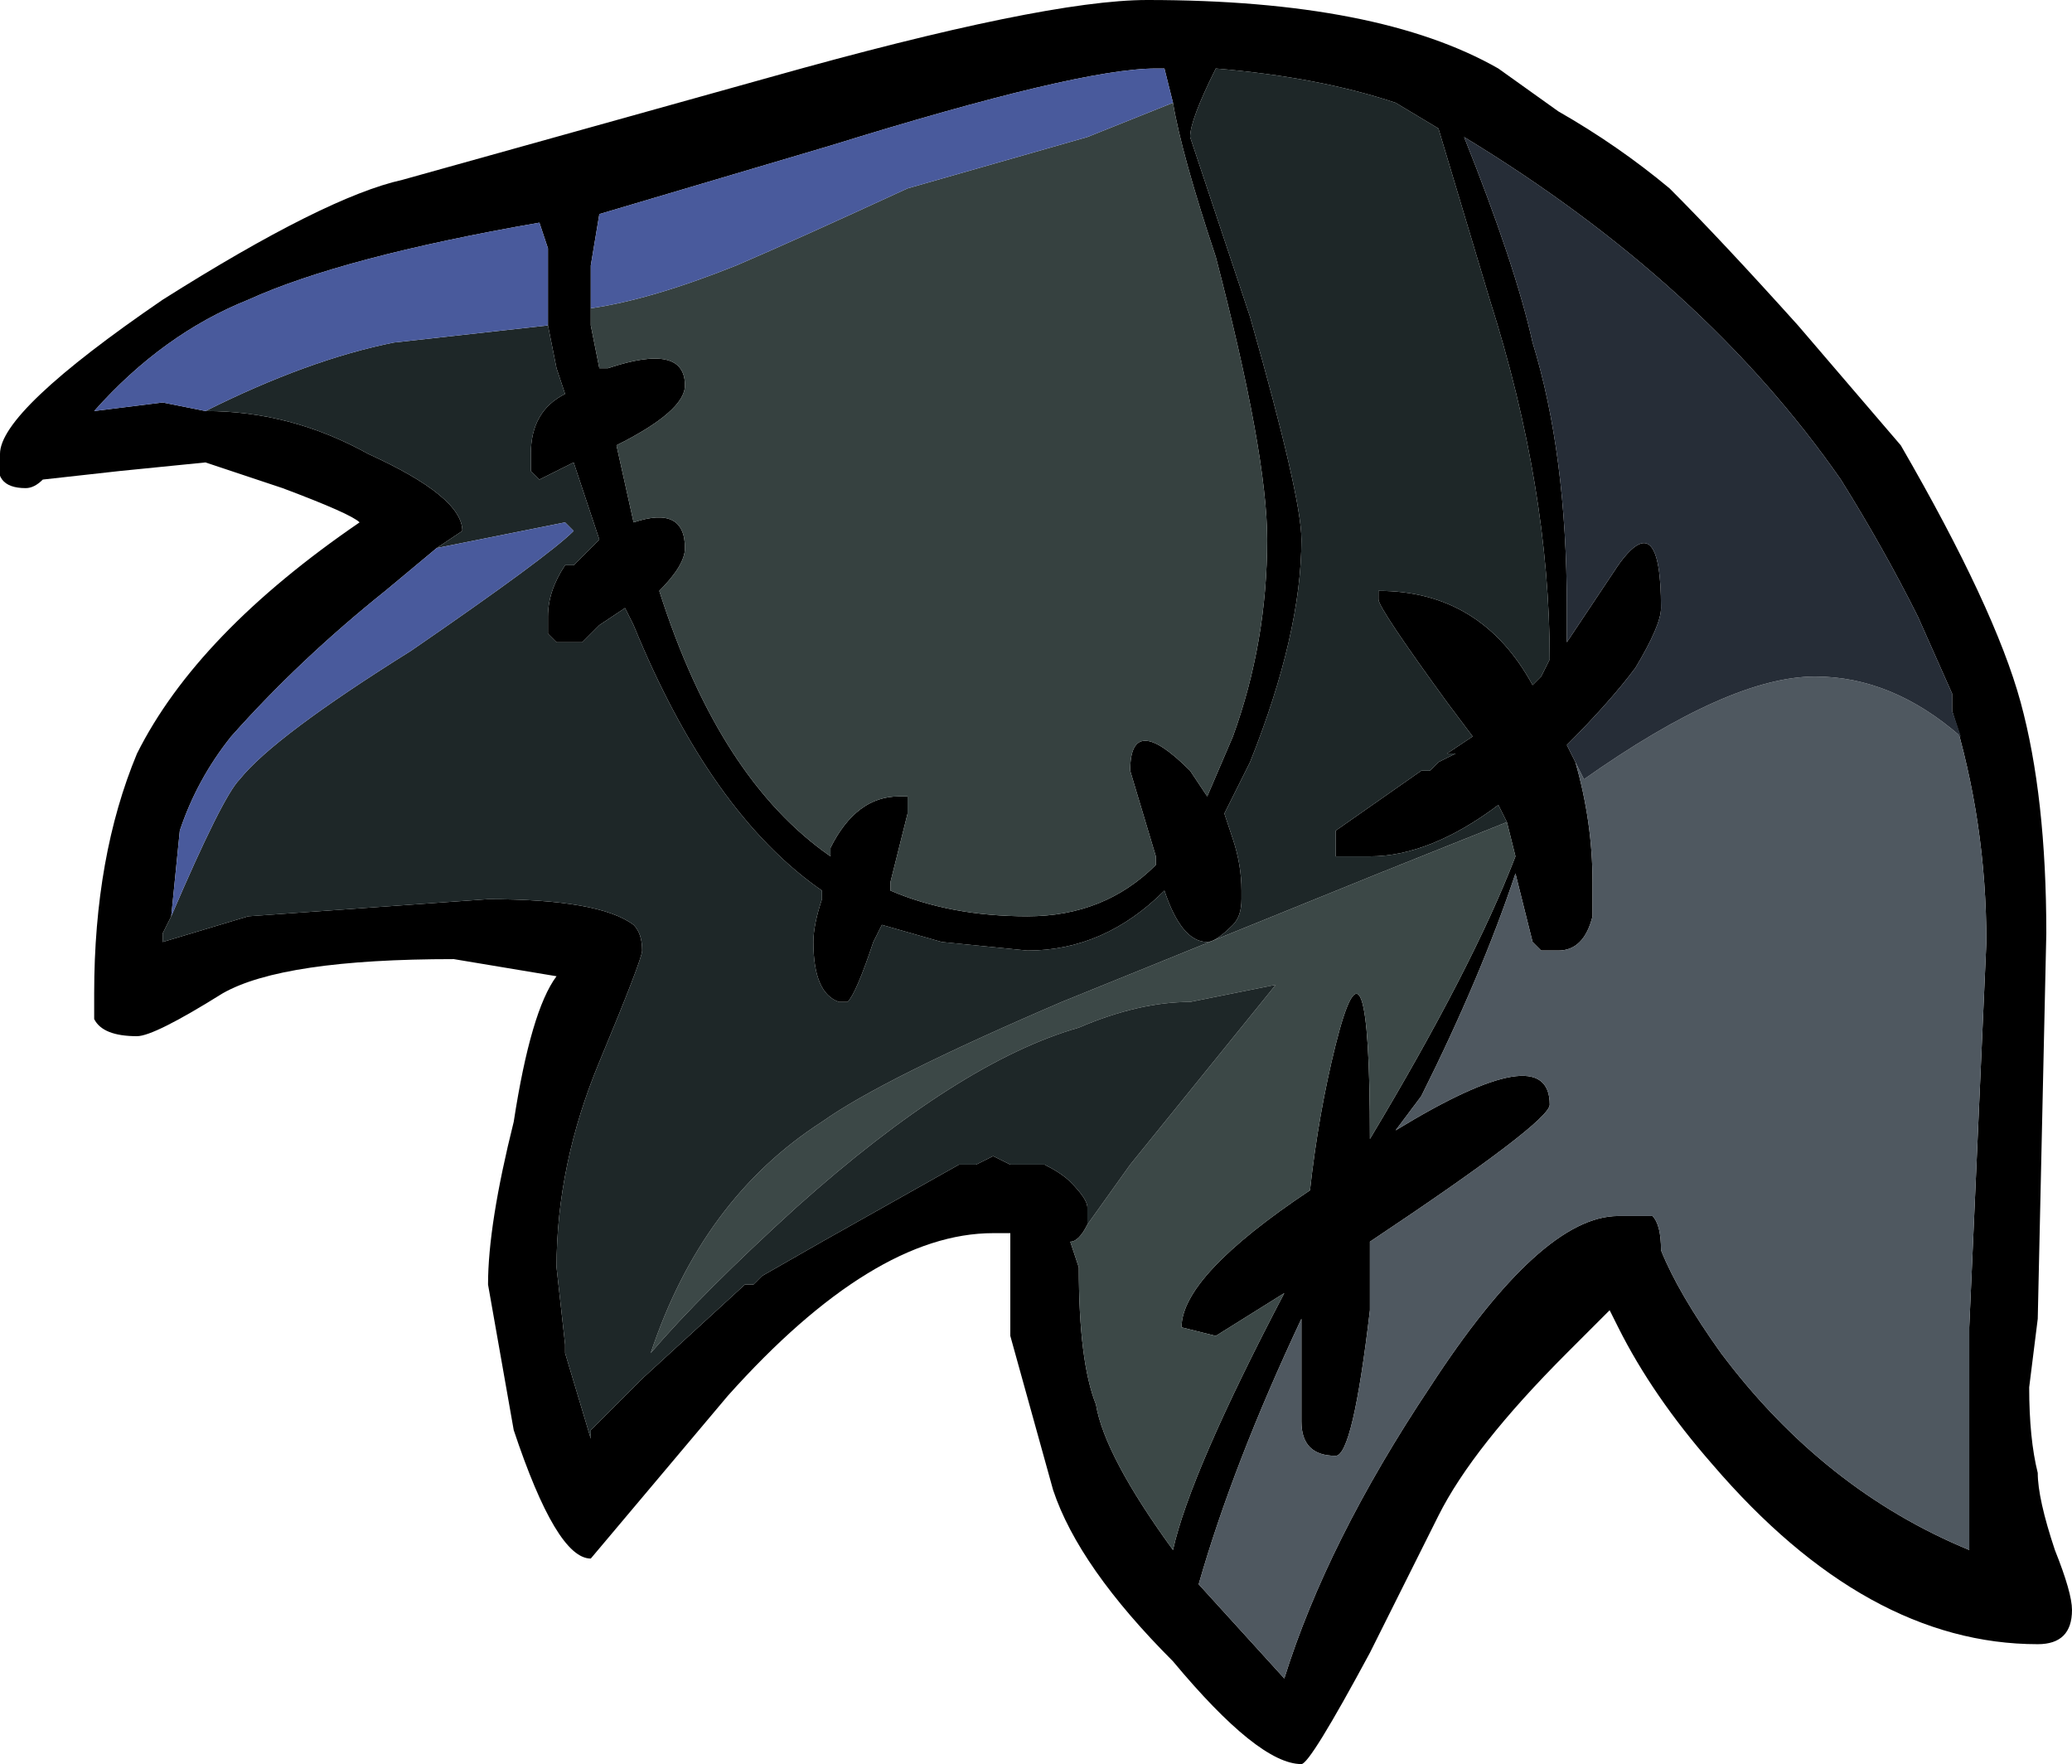 <?xml version="1.0" encoding="UTF-8" standalone="no"?>
<svg xmlns:ffdec="https://www.free-decompiler.com/flash" xmlns:xlink="http://www.w3.org/1999/xlink" ffdec:objectType="frame" height="72.1px" width="84.7px" xmlns="http://www.w3.org/2000/svg">
  <g transform="matrix(1.0, 0.0, 0.0, 1.0, 42.35, 72.1)">
    <use ffdec:characterId="370" height="10.3" transform="matrix(7.0, 0.0, 0.0, 7.0, -42.35, -72.1)" width="12.1" xlink:href="#shape0"/>
  </g>
  <defs>
    <g id="shape0" transform="matrix(1.0, 0.0, 0.0, 1.0, 6.05, 10.3)">
      <path d="M2.75 -5.5 L2.7 -5.6 Q2.3 -5.3 1.95 -5.3 L1.75 -5.3 1.75 -5.45 2.25 -5.8 2.3 -5.8 2.35 -5.85 2.45 -5.9 2.4 -5.9 2.55 -6.0 2.4 -6.2 Q2.0 -6.75 2.0 -6.8 L2.0 -6.85 Q2.6 -6.85 2.9 -6.3 L2.95 -6.35 3.0 -6.45 Q3.0 -7.45 2.65 -8.55 L2.35 -9.55 2.1 -9.7 Q1.65 -9.85 1.05 -9.9 0.9 -9.6 0.9 -9.5 L1.25 -8.45 Q1.55 -7.4 1.55 -7.15 1.55 -6.6 1.25 -5.85 L1.1 -5.55 1.15 -5.4 Q1.2 -5.25 1.2 -5.1 L1.2 -5.05 Q1.2 -4.95 1.15 -4.9 1.05 -4.8 1.0 -4.8 0.85 -4.8 0.75 -5.1 0.4 -4.75 -0.05 -4.75 L-0.55 -4.8 -0.9 -4.9 -0.95 -4.8 Q-1.05 -4.5 -1.1 -4.45 L-1.15 -4.45 Q-1.3 -4.5 -1.3 -4.8 -1.3 -4.9 -1.25 -5.05 L-1.25 -5.1 Q-1.9 -5.55 -2.35 -6.65 L-2.4 -6.75 -2.55 -6.65 -2.65 -6.55 -2.75 -6.55 Q-2.85 -6.55 -2.8 -6.55 L-2.85 -6.6 -2.85 -6.7 Q-2.85 -6.85 -2.75 -7.0 L-2.7 -7.0 -2.55 -7.15 -2.7 -7.6 -2.9 -7.5 -2.95 -7.55 -2.95 -7.65 Q-2.95 -7.9 -2.75 -8.0 L-2.8 -8.15 -2.85 -8.4 -2.85 -8.85 -2.9 -9.0 Q-4.05 -8.8 -4.6 -8.55 -5.1 -8.35 -5.5 -7.9 L-5.1 -7.95 -4.85 -7.9 Q-4.35 -7.9 -3.9 -7.65 -3.35 -7.4 -3.35 -7.2 L-3.5 -7.1 -3.8 -6.85 Q-4.3 -6.45 -4.7 -6.0 -4.9 -5.75 -5.0 -5.45 L-5.05 -4.95 -5.1 -4.85 -5.1 -4.8 -4.6 -4.95 -3.2 -5.05 Q-2.55 -5.05 -2.35 -4.9 -2.3 -4.85 -2.3 -4.75 -2.3 -4.7 -2.55 -4.1 -2.8 -3.5 -2.8 -2.9 L-2.75 -2.45 -2.75 -2.4 -2.6 -1.9 -2.6 -1.95 -2.3 -2.25 -1.7 -2.8 -1.65 -2.8 -1.6 -2.85 -1.25 -3.05 -0.45 -3.5 -0.35 -3.5 -0.25 -3.55 -0.15 -3.5 0.05 -3.5 Q0.15 -3.45 0.2 -3.4 0.3 -3.3 0.3 -3.25 L0.3 -3.15 Q0.25 -3.05 0.2 -3.05 L0.25 -2.9 Q0.25 -2.35 0.35 -2.1 0.4 -1.8 0.8 -1.25 0.9 -1.7 1.45 -2.75 L1.05 -2.5 0.85 -2.55 Q0.85 -2.85 1.6 -3.35 1.65 -3.8 1.75 -4.2 1.95 -5.0 1.95 -3.65 2.55 -4.65 2.8 -5.3 L2.75 -5.5 M0.8 -9.7 L0.75 -9.9 0.7 -9.9 Q0.25 -9.9 -1.2 -9.45 L-2.55 -9.05 -2.6 -8.75 -2.6 -8.5 -2.6 -8.4 -2.55 -8.15 -2.5 -8.15 Q-2.05 -8.3 -2.05 -8.05 -2.05 -7.9 -2.45 -7.7 L-2.35 -7.25 Q-2.05 -7.35 -2.05 -7.1 -2.05 -7.0 -2.2 -6.85 -1.85 -5.75 -1.2 -5.3 L-1.2 -5.35 Q-1.05 -5.65 -0.8 -5.65 L-0.75 -5.65 Q-0.75 -5.6 -0.75 -5.55 L-0.85 -5.15 -0.85 -5.1 Q-0.5 -4.95 -0.05 -4.95 0.4 -4.95 0.7 -5.25 L0.7 -5.3 0.55 -5.8 Q0.55 -6.15 0.9 -5.8 L1.0 -5.65 1.15 -6.0 Q1.35 -6.55 1.35 -7.15 1.35 -7.65 1.05 -8.8 0.85 -9.4 0.8 -9.7 M2.7 -9.9 L3.05 -9.65 Q3.4 -9.45 3.7 -9.2 4.0 -8.9 4.45 -8.4 L5.05 -7.7 Q5.6 -6.75 5.75 -6.2 5.9 -5.65 5.9 -4.85 L5.85 -2.6 5.8 -2.2 Q5.8 -1.9 5.85 -1.7 5.85 -1.55 5.95 -1.25 6.05 -1.0 6.05 -0.9 6.05 -0.8 6.0 -0.75 5.95 -0.7 5.85 -0.7 4.85 -0.7 3.95 -1.75 3.6 -2.15 3.4 -2.55 L3.35 -2.65 3.1 -2.4 Q2.55 -1.85 2.35 -1.45 L1.95 -0.65 Q1.6 0.0 1.55 0.0 1.3 0.0 0.8 -0.6 0.25 -1.15 0.1 -1.6 L-0.15 -2.5 -0.15 -3.1 -0.25 -3.1 Q-0.95 -3.1 -1.8 -2.15 L-2.6 -1.2 Q-2.8 -1.2 -3.05 -1.95 L-3.2 -2.8 Q-3.2 -3.15 -3.05 -3.75 -2.95 -4.4 -2.8 -4.6 L-3.4 -4.7 Q-4.4 -4.7 -4.75 -4.5 -5.15 -4.25 -5.25 -4.25 -5.45 -4.25 -5.5 -4.35 L-5.5 -4.5 Q-5.5 -5.3 -5.25 -5.9 -4.9 -6.6 -3.95 -7.25 -4.0 -7.3 -4.4 -7.45 L-4.85 -7.6 -5.35 -7.55 -5.8 -7.5 Q-5.85 -7.45 -5.9 -7.45 -6.1 -7.45 -6.05 -7.65 -6.05 -7.9 -5.1 -8.55 -4.15 -9.15 -3.7 -9.25 L-1.55 -9.85 Q0.05 -10.3 0.65 -10.3 2.0 -10.3 2.7 -9.9 M5.35 -6.15 L5.35 -6.25 5.15 -6.7 Q4.95 -7.1 4.7 -7.5 3.9 -8.65 2.5 -9.5 2.8 -8.75 2.9 -8.3 3.1 -7.65 3.1 -6.75 L3.1 -6.55 3.4 -7.0 Q3.65 -7.35 3.65 -6.75 3.65 -6.65 3.5 -6.4 3.35 -6.2 3.1 -5.95 L3.15 -5.85 Q3.25 -5.5 3.25 -5.15 L3.25 -4.95 Q3.2 -4.75 3.05 -4.75 L2.95 -4.75 2.9 -4.8 2.8 -5.2 Q2.6 -4.6 2.25 -3.9 L2.1 -3.7 Q3.0 -4.25 3.0 -3.85 3.0 -3.75 1.95 -3.05 L1.95 -2.65 Q1.85 -1.8 1.75 -1.8 1.55 -1.8 1.55 -2.0 L1.55 -2.6 Q1.15 -1.75 0.95 -1.05 L1.45 -0.5 Q1.7 -1.3 2.3 -2.2 2.95 -3.2 3.4 -3.2 L3.6 -3.2 Q3.65 -3.15 3.65 -3.0 3.75 -2.75 4.0 -2.4 4.6 -1.6 5.45 -1.25 L5.45 -2.55 5.55 -4.8 Q5.55 -5.5 5.35 -6.15" fill="#000000" fill-rule="evenodd" stroke="none"/>
      <path d="M3.15 -5.85 L3.2 -5.75 Q4.05 -6.35 4.55 -6.35 5.0 -6.35 5.4 -6.0 L5.35 -6.15 Q5.55 -5.5 5.55 -4.8 L5.45 -2.55 5.45 -1.25 Q4.6 -1.6 4.0 -2.4 3.75 -2.75 3.65 -3.0 3.65 -3.15 3.6 -3.2 L3.4 -3.2 Q2.95 -3.2 2.3 -2.2 1.7 -1.3 1.45 -0.5 L0.95 -1.05 Q1.15 -1.75 1.55 -2.6 L1.55 -2.0 Q1.55 -1.8 1.75 -1.8 1.85 -1.8 1.95 -2.65 L1.95 -3.05 Q3.0 -3.75 3.0 -3.85 3.0 -4.25 2.1 -3.7 L2.25 -3.9 Q2.6 -4.6 2.8 -5.2 L2.9 -4.8 2.95 -4.75 3.05 -4.75 Q3.2 -4.75 3.25 -4.95 L3.25 -5.15 Q3.25 -5.5 3.15 -5.85" fill="#4f5860" fill-rule="evenodd" stroke="none"/>
      <path d="M0.3 -3.15 L0.55 -3.5 1.4 -4.55 0.9 -4.45 Q0.6 -4.45 0.25 -4.3 -0.45 -4.1 -1.4 -3.25 -1.95 -2.75 -2.25 -2.4 -1.95 -3.3 -1.25 -3.75 -0.9 -4.0 0.15 -4.45 L2.0 -5.2 2.75 -5.5 2.8 -5.3 Q2.55 -4.65 1.95 -3.65 1.95 -5.0 1.75 -4.2 1.65 -3.8 1.6 -3.35 0.85 -2.85 0.85 -2.55 L1.05 -2.5 1.45 -2.75 Q0.9 -1.7 0.8 -1.25 0.4 -1.8 0.35 -2.1 0.25 -2.35 0.25 -2.9 L0.2 -3.05 Q0.25 -3.05 0.3 -3.15" fill="#3c4847" fill-rule="evenodd" stroke="none"/>
      <path d="M3.15 -5.85 L3.1 -5.95 Q3.35 -6.2 3.5 -6.4 3.65 -6.65 3.65 -6.75 3.65 -7.35 3.4 -7.0 L3.1 -6.55 3.1 -6.75 Q3.1 -7.65 2.9 -8.3 2.8 -8.75 2.5 -9.5 3.9 -8.65 4.7 -7.5 4.95 -7.1 5.15 -6.7 L5.35 -6.25 5.35 -6.15 5.4 -6.0 Q5.0 -6.35 4.55 -6.35 4.05 -6.35 3.2 -5.75 L3.15 -5.85" fill="#262d37" fill-rule="evenodd" stroke="none"/>
      <path d="M-2.85 -8.4 L-2.8 -8.15 -2.75 -8.0 Q-2.95 -7.9 -2.95 -7.65 L-2.95 -7.55 -2.9 -7.5 -2.7 -7.6 -2.55 -7.15 -2.7 -7.0 -2.75 -7.0 Q-2.85 -6.85 -2.85 -6.7 L-2.85 -6.6 -2.8 -6.55 Q-2.85 -6.55 -2.75 -6.55 L-2.65 -6.55 -2.55 -6.65 -2.4 -6.75 -2.35 -6.65 Q-1.9 -5.55 -1.25 -5.1 L-1.25 -5.05 Q-1.3 -4.9 -1.3 -4.8 -1.3 -4.5 -1.15 -4.45 L-1.1 -4.45 Q-1.05 -4.5 -0.95 -4.8 L-0.9 -4.9 -0.55 -4.8 -0.05 -4.75 Q0.4 -4.75 0.75 -5.1 0.85 -4.8 1.0 -4.8 1.05 -4.8 1.15 -4.9 1.2 -4.95 1.2 -5.05 L1.2 -5.1 Q1.2 -5.25 1.15 -5.4 L1.1 -5.55 1.25 -5.85 Q1.55 -6.6 1.55 -7.15 1.55 -7.4 1.25 -8.45 L0.9 -9.5 Q0.9 -9.6 1.05 -9.9 1.65 -9.85 2.1 -9.7 L2.35 -9.55 2.65 -8.55 Q3.0 -7.45 3.0 -6.45 L2.95 -6.35 2.9 -6.3 Q2.6 -6.85 2.0 -6.85 L2.0 -6.8 Q2.0 -6.75 2.4 -6.2 L2.55 -6.0 2.4 -5.9 2.45 -5.9 2.35 -5.85 2.3 -5.8 2.25 -5.8 1.75 -5.45 1.75 -5.3 1.95 -5.3 Q2.3 -5.3 2.7 -5.6 L2.75 -5.5 2.0 -5.2 0.15 -4.45 Q-0.9 -4.0 -1.25 -3.75 -1.95 -3.3 -2.25 -2.4 -1.95 -2.75 -1.4 -3.25 -0.45 -4.1 0.25 -4.3 0.6 -4.45 0.9 -4.45 L1.4 -4.55 0.55 -3.5 0.3 -3.15 0.3 -3.25 Q0.3 -3.3 0.2 -3.4 0.15 -3.45 0.05 -3.5 L-0.15 -3.5 -0.25 -3.55 -0.35 -3.5 -0.45 -3.5 -1.25 -3.05 -1.6 -2.85 -1.65 -2.8 -1.7 -2.8 -2.3 -2.25 -2.6 -1.95 -2.6 -1.9 -2.75 -2.4 -2.75 -2.45 -2.8 -2.9 Q-2.8 -3.5 -2.55 -4.1 -2.3 -4.7 -2.3 -4.75 -2.3 -4.85 -2.35 -4.9 -2.55 -5.05 -3.2 -5.05 L-4.6 -4.95 -5.1 -4.8 -5.1 -4.85 -5.05 -4.95 Q-4.75 -5.65 -4.65 -5.75 -4.45 -6.0 -3.65 -6.5 -2.85 -7.05 -2.7 -7.2 L-2.75 -7.25 -3.5 -7.1 -3.35 -7.2 Q-3.35 -7.4 -3.9 -7.65 -4.35 -7.9 -4.85 -7.9 -4.25 -8.2 -3.75 -8.3 L-2.85 -8.4" fill="#1e2728" fill-rule="evenodd" stroke="none"/>
      <path d="M-2.6 -8.5 Q-2.25 -8.55 -1.75 -8.75 -1.4 -8.9 -0.75 -9.2 L0.3 -9.5 0.8 -9.7 Q0.85 -9.4 1.05 -8.8 1.35 -7.65 1.35 -7.15 1.35 -6.55 1.15 -6.0 L1.0 -5.65 0.9 -5.8 Q0.55 -6.15 0.55 -5.8 L0.7 -5.3 0.7 -5.25 Q0.4 -4.95 -0.05 -4.95 -0.5 -4.95 -0.85 -5.1 L-0.85 -5.15 -0.75 -5.55 Q-0.75 -5.6 -0.75 -5.65 L-0.8 -5.65 Q-1.05 -5.65 -1.2 -5.35 L-1.2 -5.3 Q-1.85 -5.75 -2.2 -6.85 -2.05 -7.0 -2.05 -7.1 -2.05 -7.35 -2.35 -7.25 L-2.45 -7.7 Q-2.05 -7.9 -2.05 -8.05 -2.05 -8.3 -2.5 -8.15 L-2.55 -8.15 -2.6 -8.4 -2.6 -8.5" fill="#364140" fill-rule="evenodd" stroke="none"/>
      <path d="M-2.85 -8.4 L-3.75 -8.3 Q-4.25 -8.2 -4.85 -7.9 L-5.1 -7.95 -5.5 -7.9 Q-5.1 -8.35 -4.6 -8.55 -4.05 -8.8 -2.9 -9.0 L-2.85 -8.85 -2.85 -8.4 M-3.5 -7.1 L-2.75 -7.25 -2.7 -7.2 Q-2.85 -7.05 -3.65 -6.5 -4.45 -6.0 -4.65 -5.75 -4.75 -5.65 -5.05 -4.95 L-5.0 -5.45 Q-4.9 -5.75 -4.7 -6.0 -4.3 -6.45 -3.8 -6.85 L-3.5 -7.1 M-2.6 -8.5 L-2.6 -8.75 -2.55 -9.05 -1.2 -9.45 Q0.25 -9.9 0.7 -9.9 L0.75 -9.9 0.8 -9.7 0.3 -9.5 -0.75 -9.2 Q-1.4 -8.9 -1.75 -8.75 -2.25 -8.55 -2.6 -8.5" fill="#495a9c" fill-rule="evenodd" stroke="none"/>
    </g>
  </defs>
</svg>
